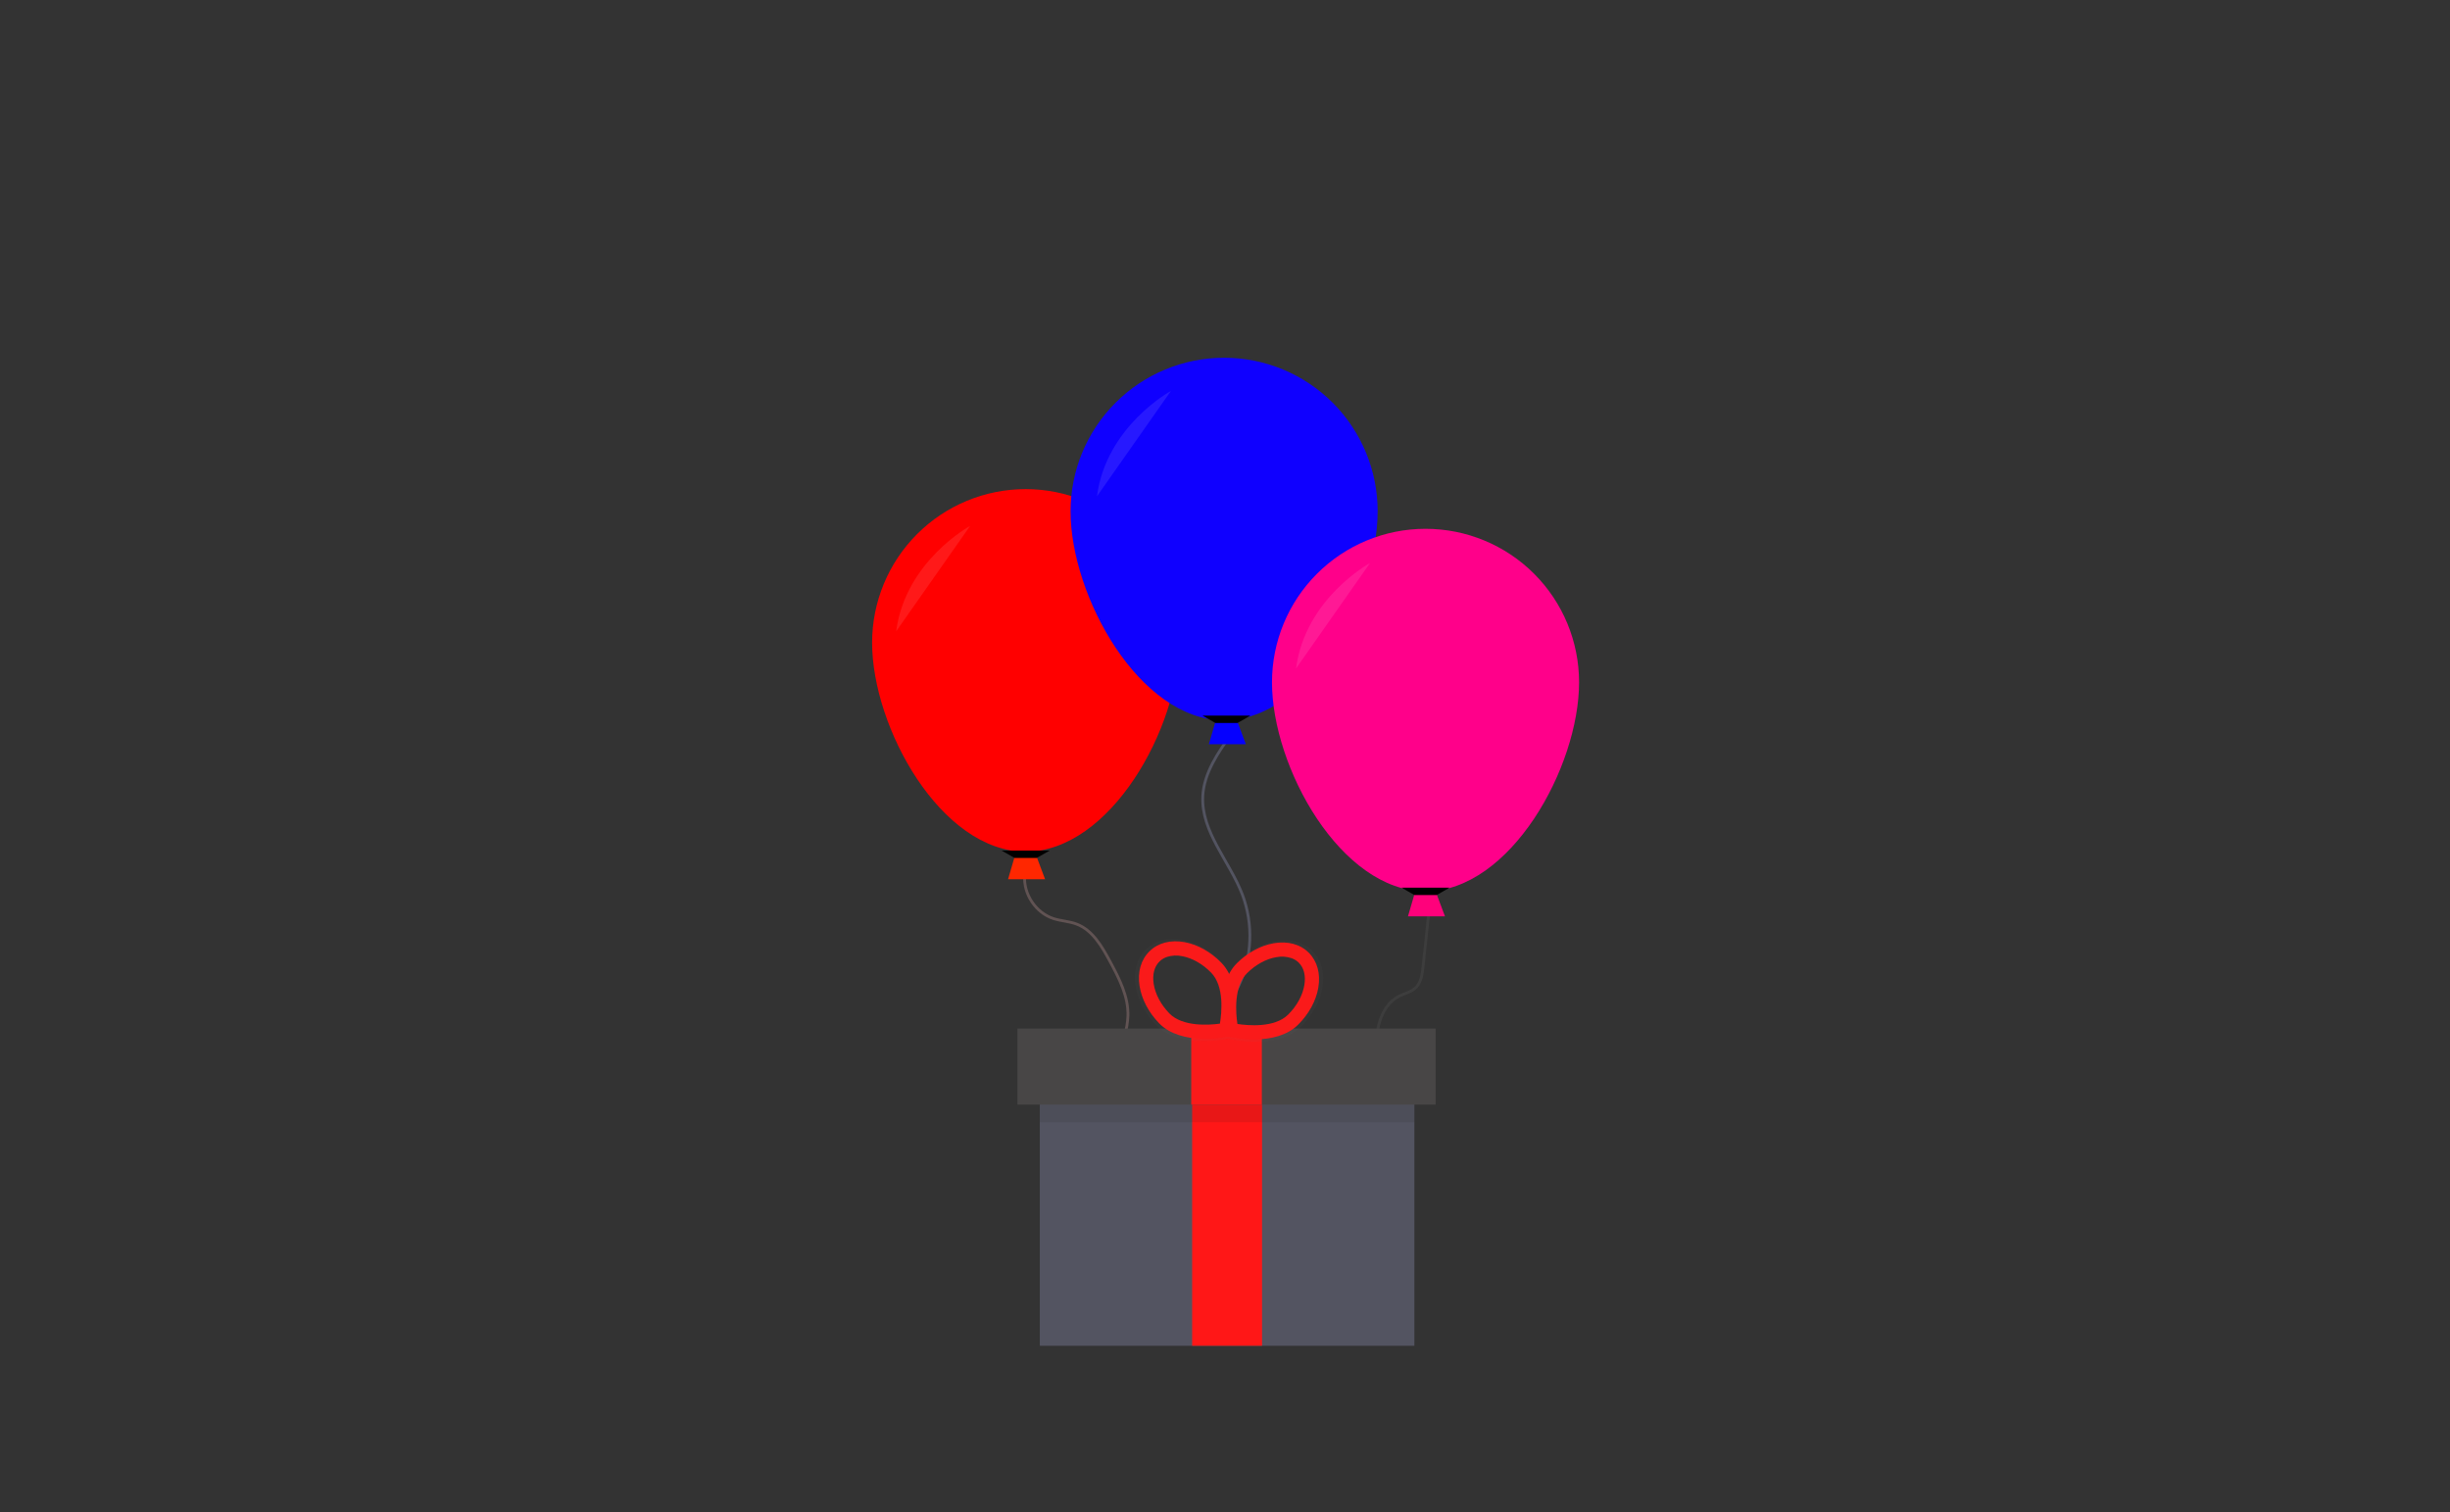 <svg width="1753" height="1082" viewBox="0 0 1753 1082" fill="none" xmlns="http://www.w3.org/2000/svg">
<rect x="0" y="0" width="1753" height="1082" fill="#333333" stroke="none"/>
<g id="undraw_happy_birthday_s72n 1 (1) 1">
<g id="undraw happy birthday s72n 1">
<g id="left balloon">
<path id="Vector" d="M733.186 626.482C732.115 639.822 741.195 653.292 753.911 657.36C759.248 659.062 764.993 659.24 770.235 661.209C781.623 665.479 788.306 677.014 794.076 687.717C800.704 700.022 807.51 713.076 807.049 727.039C806.754 735.945 803.481 744.489 802.511 753.351C801.702 760.772 802.515 768.281 804.893 775.358C806.158 779.113 807.996 782.863 811.27 785.147C815.988 788.401 822.255 787.653 827.98 787.415C840.109 787.029 852.157 789.523 863.136 794.692C874.115 799.863 883.712 807.562 891.14 817.157" stroke="#615353" stroke-width="2" stroke-miterlimit="10"/>
<path id="Vector 2" d="M747.76 629.14H721.28L725.92 613.26H741.8L747.76 629.14Z" fill="#FF2700"/>
<path id="Vector 3" d="M843.72 459.865C843.72 520.545 794.53 609.435 733.86 609.435C673.19 609.435 624 520.535 624 459.865C624 430.727 635.575 402.782 656.179 382.179C676.782 361.575 704.727 350 733.865 350C763.003 350 790.948 361.575 811.551 382.179C832.155 402.782 843.73 430.727 843.73 459.865H843.72Z" fill="#FF0000"/>
<path id="Vector 4" d="M741.8 613.92H725.92L716.65 608.63H751.07L741.8 613.92Z" fill="black"/>
<path id="Vector 5" opacity="0.1" d="M694.15 376.32C694.15 376.32 647.82 401.47 641.2 451.77L694.15 376.32Z" fill="white"/>
</g>
<g id="center balloon">
<path id="Vector 6" d="M881.25 524.94C871.54 538.54 861.45 553.07 860.6 569.72C859.33 595.31 879.8 616.24 888.94 640.18C892.901 650.726 894.694 661.962 894.211 673.216C893.729 684.471 890.98 695.513 886.13 705.68C881.67 714.9 875.31 724.06 876.13 734.27C876.6 740.5 879.72 746.17 882.23 751.9C888.39 766.26 891.078 781.871 890.076 797.465C889.073 813.059 884.409 828.197 876.46 841.65" stroke="#535461" stroke-width="2" stroke-miterlimit="10"/>
<path id="Vector 7" d="M891.43 532.56H864.95L869.59 516.68H885.47L891.43 532.56Z" fill="#0500FF"/>
<path id="Vector 8" d="M985.72 365.865C985.72 426.545 936.53 515.435 875.86 515.435C815.19 515.435 766 426.535 766 365.865C766 336.727 777.575 308.782 798.179 288.179C818.782 267.575 846.727 256 875.865 256C905.003 256 932.948 267.575 953.551 288.179C974.155 308.782 985.73 336.727 985.73 365.865H985.72Z" fill="#0F00FF"/>
<path id="Vector 9" d="M885.47 517.34H869.59L860.32 512.04H894.74L885.47 517.34Z" fill="black"/>
<path id="Vector 10" opacity="0.1" d="M837.82 279.74C837.82 279.74 791.49 304.89 784.87 355.19L837.82 279.74Z" fill="white"/>
</g>
<g id="righ balloon">
<path id="Vector 11" d="M1022.27 653.765L1018.15 692.116C1017.59 697.21 1016.86 702.734 1013.35 706.408C1010.03 709.868 1005.08 710.752 1000.89 712.917C987.129 720.044 983.943 738.917 984.522 754.78C985.102 770.644 987.176 788.016 978.37 801.15C974.732 806.569 969.559 810.653 965.315 815.554C958.042 823.925 953.516 834.474 952.414 845.622" stroke="#3D3D3D" stroke-width="2" stroke-miterlimit="10"/>
<path id="Vector 12" d="M1033.89 655.71H1007.41L1012.05 639.82H1027.93L1033.89 655.71Z" fill="#FF017B"/>
<path id="Vector 13" d="M1129.85 488.26C1129.85 548.94 1080.66 637.83 1019.99 637.83C959.32 637.83 910.12 548.94 910.12 488.26C910.12 459.122 921.695 431.177 942.299 410.574C962.902 389.97 990.847 378.395 1019.98 378.395C1049.12 378.395 1077.07 389.97 1097.67 410.574C1118.28 431.177 1129.85 459.122 1129.85 488.26Z" fill="#FF008A"/>
<path id="Vector 14" d="M1027.93 640.48H1012.05L1002.78 635.19H1037.2L1027.93 640.48Z" fill="black"/>
<path id="Vector 15" opacity="0.1" d="M980.28 402.88C980.28 402.88 933.95 428.03 927.33 478.33L980.28 402.88Z" fill="white"/>
</g>
<g id="box">
<path id="Vector 16" d="M1012 765H744V962.999H1012V765Z" fill="#535461"/>
<path id="Vector 17" d="M903 765H853V963H903V765Z" fill="#FF1717"/>
</g>
<g id="cover">
<path id="Vector 18" opacity="0.1" d="M1012 745H744V803H1012V745Z" fill="#181818"/>
<path id="Vector 19" d="M1027.24 736.024H728V790.434H1027.24V736.024Z" fill="#484646"/>
<path id="Vector 20" d="M902.87 736.024H852.35V790.434H902.87V736.024Z" fill="#FA1A1A"/>
<path id="Vector 21" opacity="0.5" d="M939.1 680.574C932.73 674.184 923.44 671.644 912.94 673.414C903.12 675.074 893.29 680.414 885.27 688.414C882.947 690.75 880.994 693.428 879.48 696.354C878.005 693.329 876.069 690.553 873.74 688.124C865.86 679.974 856.12 674.484 846.29 672.684C835.83 670.684 826.5 673.114 820.01 679.394C813.52 685.674 810.86 694.924 812.48 705.444C814 715.284 819.18 725.194 827.07 733.324C843.65 750.434 876.74 743.754 878.14 743.454L878.55 743.364L879.82 743.654C881.22 743.974 914.19 751.224 931.06 734.404C939.06 726.404 944.43 716.594 946.13 706.774C947.98 696.264 945.47 686.974 939.1 680.574ZM872.58 733.574C864.58 734.654 844.65 736.114 834.76 725.904C828.4 719.334 824.24 711.494 823.05 703.804C821.97 696.804 823.53 690.804 827.47 687.024C829.008 685.548 830.846 684.423 832.86 683.724C836.582 682.521 840.556 682.321 844.38 683.144C852.02 684.574 859.74 688.974 866.1 695.544C875.99 705.684 873.91 725.604 872.58 733.564V733.574ZM935.69 704.964C934.37 712.624 930.08 720.404 923.6 726.854C913.53 736.854 893.6 735.084 885.65 733.854C884.46 725.854 882.72 705.964 892.79 695.924C899.27 689.474 907.06 685.204 914.72 683.924C918.558 683.167 922.529 683.436 926.23 684.704C928.235 685.438 930.056 686.598 931.57 688.104C935.43 691.974 936.89 697.954 935.69 704.954V704.964Z" fill="url(#paint0_linear)"/>
<path id="Vector 22" d="M876.71 741.414L876.01 738.274C875.71 736.934 868.87 705.364 885.01 689.274C892.69 681.624 902.09 676.534 911.49 674.944C921.49 673.244 930.42 675.674 936.49 681.794C942.56 687.914 944.99 696.794 943.26 706.794C941.64 716.184 936.52 725.574 928.84 733.224C912.7 749.314 881.15 742.374 879.84 742.074L876.71 741.414ZM924.21 685.684C920.673 684.472 916.879 684.213 913.21 684.934C905.87 686.174 898.42 690.264 892.21 696.434C882.57 706.044 884.21 725.084 885.38 732.724C893.01 733.884 912.06 735.614 921.69 726.014C927.89 719.834 931.99 712.394 933.26 705.014C934.41 698.324 933.01 692.594 929.31 688.884C927.86 687.464 926.12 686.372 924.21 685.684Z" fill="#FA1A1A"/>
<path id="Vector 23" d="M881.39 741.274L878.24 741.934C876.9 742.214 845.24 748.604 829.37 732.234C821.83 724.454 816.87 714.974 815.37 705.554C813.81 695.484 816.37 686.634 822.57 680.624C828.77 674.614 837.7 672.334 847.71 674.204C857.08 675.954 866.4 681.204 873.94 688.994C889.8 705.364 882.42 736.814 882.1 738.144L881.39 741.274ZM834.86 684.784C832.932 685.453 831.172 686.531 829.7 687.944C825.94 691.594 824.44 697.294 825.47 704.004C826.61 711.354 830.59 718.864 836.68 725.154C846.15 734.924 865.22 733.524 872.87 732.494C874.14 724.884 876.14 705.864 866.67 696.094C860.58 689.814 853.2 685.594 845.88 684.234C842.222 683.445 838.421 683.635 834.86 684.784Z" fill="#FA1A1A"/>
</g>
</g>
</g>
<defs>
<linearGradient id="paint0_linear" x1="86634.9" y1="43787.4" x2="86634.9" y2="38388.9" gradientUnits="userSpaceOnUse">
<stop stop-color="#808080" stop-opacity="0.25"/>
<stop offset="0.54" stop-color="#808080" stop-opacity="0.12"/>
<stop offset="1" stop-color="#808080" stop-opacity="0.1"/>
</linearGradient>
</defs>
</svg>
